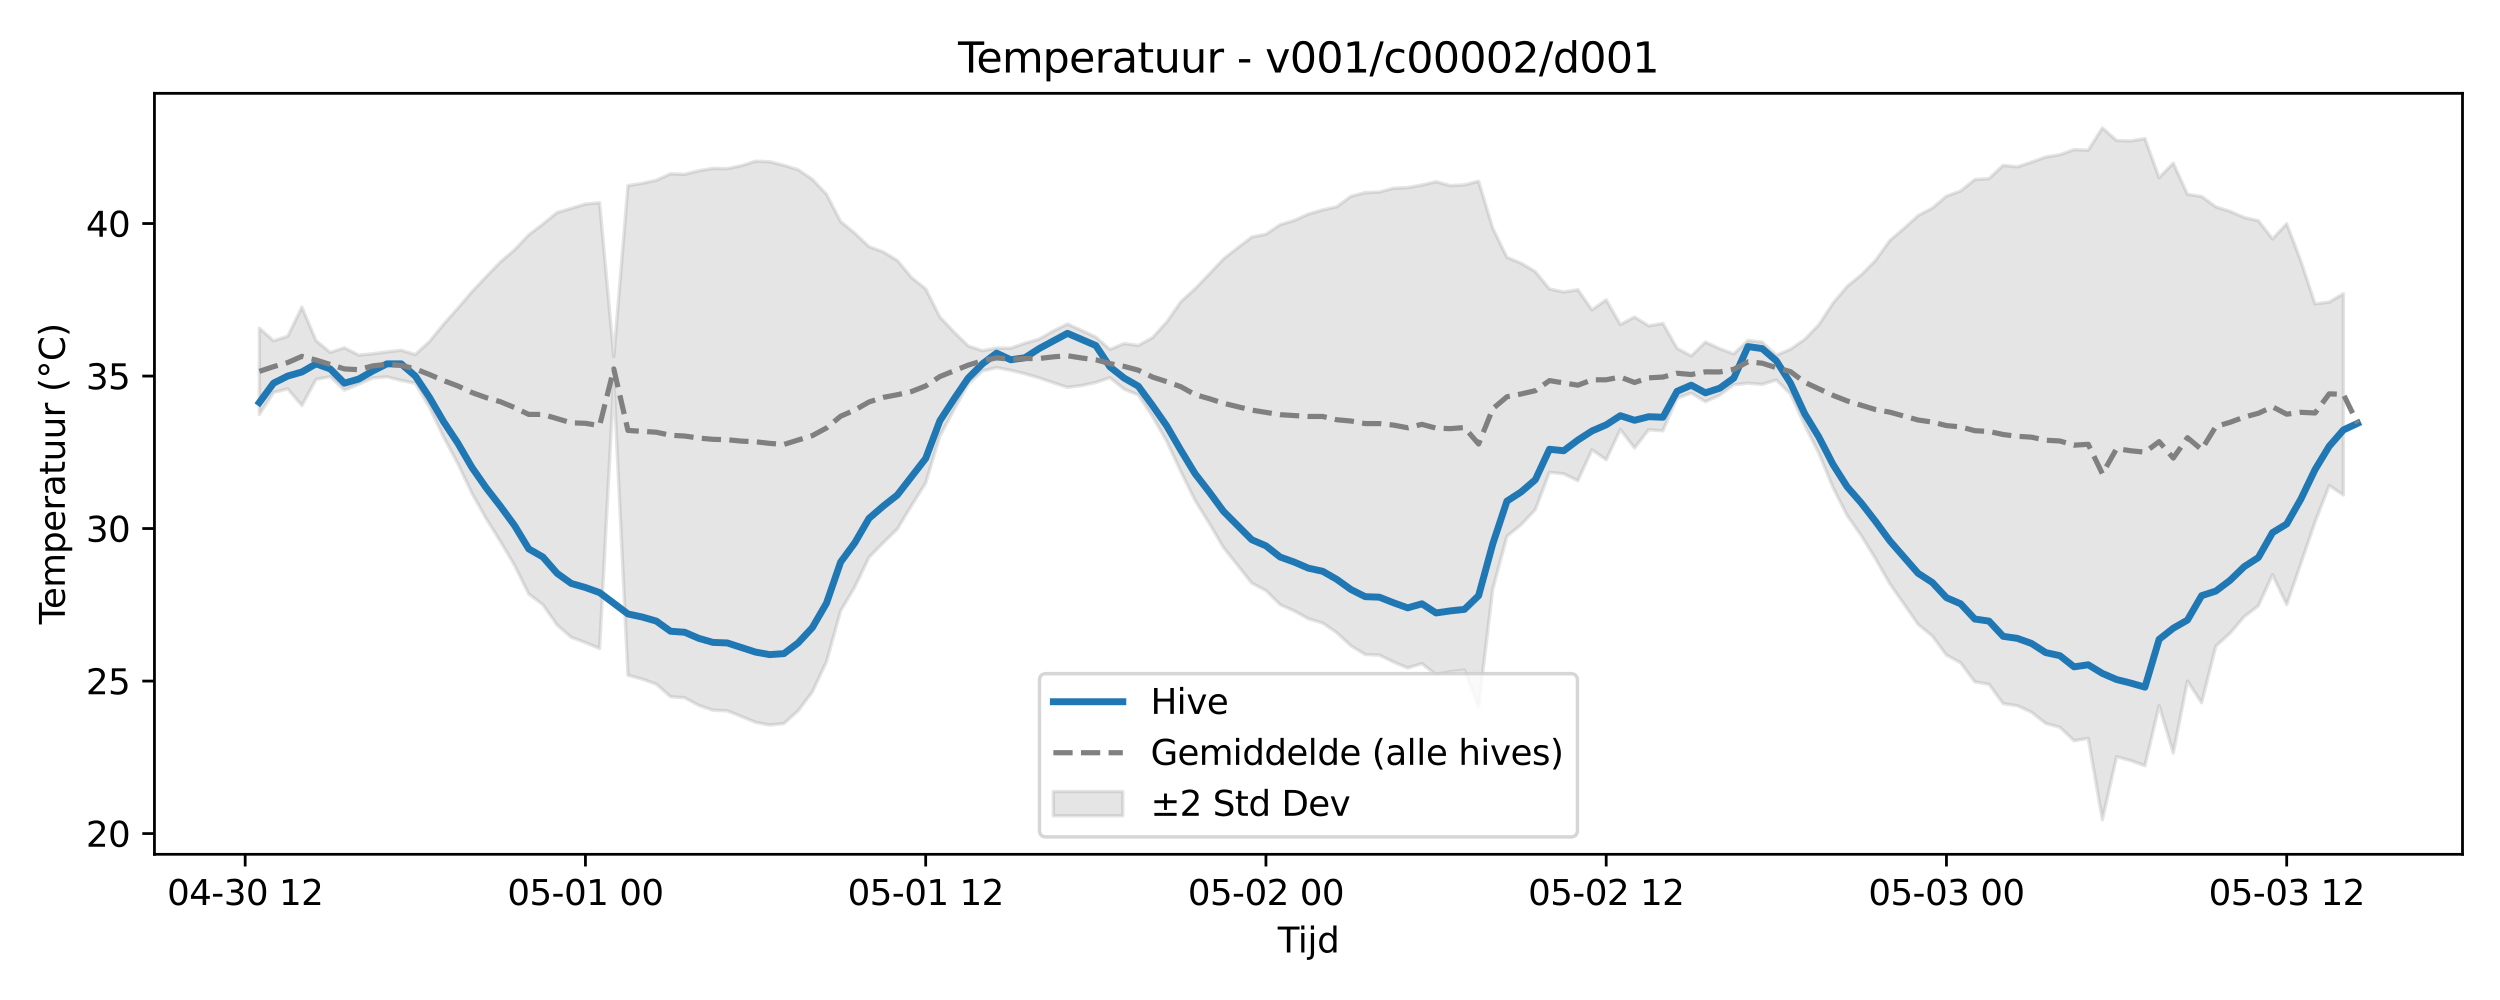 <?xml version="1.0" encoding="utf-8" standalone="no"?>
<!DOCTYPE svg PUBLIC "-//W3C//DTD SVG 1.1//EN"
  "http://www.w3.org/Graphics/SVG/1.1/DTD/svg11.dtd">
<svg xmlns:xlink="http://www.w3.org/1999/xlink" width="720pt" height="288pt" viewBox="0 0 720 288" xmlns="http://www.w3.org/2000/svg" version="1.1">
 <defs>
  <style type="text/css">*{stroke-linejoin: round; stroke-linecap: butt}</style>
 </defs>
 <g id="figure_1">
  <g id="patch_1">
   <path d="M 0 288 
L 720 288 
L 720 0 
L 0 0 
z
" style="fill: #ffffff"/>
  </g>
  <g id="axes_1">
   <g id="patch_2">
    <path d="M 44.48 246.04 
L 709.2 246.04 
L 709.2 26.88 
L 44.48 26.88 
z
" style="fill: #ffffff"/>
   </g>
   <g id="FillBetweenPolyCollection_1">
    <defs>
     <path id="mf412472e62" d="M 74.695 -193.48 
L 74.695 -168.627 
L 78.778 -174.963 
L 82.861 -176.013 
L 86.944 -171.201 
L 91.027 -178.727 
L 95.11 -179.5 
L 99.193 -175.644 
L 103.276 -177.323 
L 107.359 -179.146 
L 111.442 -179.472 
L 115.525 -178.431 
L 119.608 -177.608 
L 123.691 -170.641 
L 127.774 -162.12 
L 131.857 -154.465 
L 135.94 -145.873 
L 140.023 -138.635 
L 144.106 -132.067 
L 148.189 -125.191 
L 152.272 -116.94 
L 156.355 -113.832 
L 160.439 -108.01 
L 164.522 -104.464 
L 168.605 -102.941 
L 172.688 -101.233 
L 176.771 -178.187 
L 180.854 -93.526 
L 184.937 -92.428 
L 189.02 -90.966 
L 193.103 -87.348 
L 197.186 -87.047 
L 201.269 -84.851 
L 205.352 -83.44 
L 209.435 -83.295 
L 213.518 -81.651 
L 217.601 -79.976 
L 221.684 -79.186 
L 225.767 -79.626 
L 229.85 -83.286 
L 233.933 -88.691 
L 238.016 -97.378 
L 242.099 -112.074 
L 246.183 -118.937 
L 250.266 -127.503 
L 254.349 -131.648 
L 258.432 -135.651 
L 262.515 -142.388 
L 266.598 -148.9 
L 270.681 -162.402 
L 274.764 -170.026 
L 278.847 -177.325 
L 282.93 -181.183 
L 287.013 -182.121 
L 291.096 -181.341 
L 295.179 -180.358 
L 299.262 -179.166 
L 303.345 -177.771 
L 307.428 -176.445 
L 311.511 -176.947 
L 315.594 -177.845 
L 319.677 -179.218 
L 323.76 -175.899 
L 327.843 -174.252 
L 331.926 -168.061 
L 336.01 -160.925 
L 340.093 -152.147 
L 344.176 -143.871 
L 348.259 -137.292 
L 352.342 -130.336 
L 356.425 -125.228 
L 360.508 -120.054 
L 364.591 -117.932 
L 368.674 -113.866 
L 372.757 -112.04 
L 376.84 -109.783 
L 380.923 -108.578 
L 385.006 -105.766 
L 389.089 -102.008 
L 393.172 -99.504 
L 397.255 -99.326 
L 401.338 -97.343 
L 405.421 -95.638 
L 409.504 -96.879 
L 413.587 -93.718 
L 417.67 -94.543 
L 421.754 -94.994 
L 425.837 -84.459 
L 429.92 -118.319 
L 434.003 -133.569 
L 438.086 -136.882 
L 442.169 -141.234 
L 446.252 -151.989 
L 450.335 -151.541 
L 454.418 -149.576 
L 458.501 -158.448 
L 462.584 -155.596 
L 466.667 -164.293 
L 470.75 -158.981 
L 474.833 -164.23 
L 478.916 -163.94 
L 482.999 -173.342 
L 487.082 -174.795 
L 491.165 -172.319 
L 495.248 -174.159 
L 499.331 -177.196 
L 503.414 -177.643 
L 507.497 -177.294 
L 511.581 -178.557 
L 515.664 -174.517 
L 519.747 -165.56 
L 523.83 -157.463 
L 527.913 -147.577 
L 531.996 -139.526 
L 536.079 -133.686 
L 540.162 -127.057 
L 544.245 -119.91 
L 548.328 -114.054 
L 552.411 -108.173 
L 556.494 -104.856 
L 560.577 -99.343 
L 564.66 -97.12 
L 568.743 -91.63 
L 572.826 -90.92 
L 576.909 -85.354 
L 580.992 -84.749 
L 585.075 -82.877 
L 589.158 -79.658 
L 593.241 -78.554 
L 597.325 -74.664 
L 601.408 -75.343 
L 605.491 -51.922 
L 609.574 -70.068 
L 613.657 -68.939 
L 617.74 -67.471 
L 621.823 -84.785 
L 625.906 -71.139 
L 629.989 -91.858 
L 634.072 -85.626 
L 638.155 -101.914 
L 642.238 -105.608 
L 646.321 -110.393 
L 650.404 -113.521 
L 654.487 -122.477 
L 658.57 -113.88 
L 662.653 -125.724 
L 666.736 -137.652 
L 670.819 -148.158 
L 674.902 -145.441 
L 674.902 -203.416 
L 674.902 -203.416 
L 670.819 -200.992 
L 666.736 -200.469 
L 662.653 -212.787 
L 658.57 -223.557 
L 654.487 -219.206 
L 650.404 -224.429 
L 646.321 -225.36 
L 642.238 -227.144 
L 638.155 -228.423 
L 634.072 -231.412 
L 629.989 -232.037 
L 625.906 -241.018 
L 621.823 -236.841 
L 617.74 -248.078 
L 613.657 -247.415 
L 609.574 -247.531 
L 605.491 -251.158 
L 601.408 -244.745 
L 597.325 -244.911 
L 593.241 -243.437 
L 589.158 -242.772 
L 585.075 -241.31 
L 580.992 -239.951 
L 576.909 -240.37 
L 572.826 -236.561 
L 568.743 -236.291 
L 564.66 -232.997 
L 560.577 -231.506 
L 556.494 -228.043 
L 552.411 -225.897 
L 548.328 -222.211 
L 544.245 -218.698 
L 540.162 -213.016 
L 536.079 -208.875 
L 531.996 -205.524 
L 527.913 -200.694 
L 523.83 -194.469 
L 519.747 -190.251 
L 515.664 -187.419 
L 511.581 -185.673 
L 507.497 -189.498 
L 503.414 -189.955 
L 499.331 -186.082 
L 495.248 -187.582 
L 491.165 -189.495 
L 487.082 -185.482 
L 482.999 -187.667 
L 478.916 -194.873 
L 474.833 -194.143 
L 470.75 -196.709 
L 466.667 -194.52 
L 462.584 -201.655 
L 458.501 -198.755 
L 454.418 -204.551 
L 450.335 -203.905 
L 446.252 -204.774 
L 442.169 -209.746 
L 438.086 -212.195 
L 434.003 -213.897 
L 429.92 -222.266 
L 425.837 -235.8 
L 421.754 -234.756 
L 417.67 -234.549 
L 413.587 -235.667 
L 409.504 -234.702 
L 405.421 -233.967 
L 401.338 -233.799 
L 397.255 -232.695 
L 393.172 -232.516 
L 389.089 -231.476 
L 385.006 -228.45 
L 380.923 -227.542 
L 376.84 -226.336 
L 372.757 -224.519 
L 368.674 -223.278 
L 364.591 -220.53 
L 360.508 -219.726 
L 356.425 -216.602 
L 352.342 -213.397 
L 348.259 -209.077 
L 344.176 -204.84 
L 340.093 -201.102 
L 336.01 -195.253 
L 331.926 -190.752 
L 327.843 -188.513 
L 323.76 -189.063 
L 319.677 -187.354 
L 315.594 -190.923 
L 311.511 -192.846 
L 307.428 -194.666 
L 303.345 -192.681 
L 299.262 -190.334 
L 295.179 -189.143 
L 291.096 -187.72 
L 287.013 -187.746 
L 282.93 -187 
L 278.847 -188.369 
L 274.764 -192.374 
L 270.681 -196.704 
L 266.598 -204.789 
L 262.515 -208.079 
L 258.432 -212.986 
L 254.349 -215.452 
L 250.266 -216.962 
L 246.183 -220.842 
L 242.099 -224.192 
L 238.016 -232.08 
L 233.933 -236.375 
L 229.85 -239.144 
L 225.767 -240.388 
L 221.684 -241.415 
L 217.601 -241.576 
L 213.518 -240.267 
L 209.435 -239.428 
L 205.352 -239.503 
L 201.269 -238.824 
L 197.186 -237.799 
L 193.103 -237.938 
L 189.02 -236.076 
L 184.937 -235.199 
L 180.854 -234.541 
L 176.771 -185.311 
L 172.688 -229.615 
L 168.605 -229.226 
L 164.522 -227.995 
L 160.439 -226.792 
L 156.355 -223.459 
L 152.272 -220.35 
L 148.189 -216.053 
L 144.106 -212.544 
L 140.023 -208.319 
L 135.94 -204.009 
L 131.857 -199.223 
L 127.774 -194.643 
L 123.691 -189.636 
L 119.608 -185.89 
L 115.525 -187.117 
L 111.442 -186.661 
L 107.359 -186.109 
L 103.276 -185.735 
L 99.193 -187.854 
L 95.11 -186.487 
L 91.027 -189.895 
L 86.944 -199.544 
L 82.861 -191.145 
L 78.778 -189.852 
L 74.695 -193.48 
z
" style="stroke: #808080; stroke-opacity: 0.2"/>
    </defs>
    <g clip-path="url(#p6a71f26788)">
     <use xlink:href="#mf412472e62" x="0" y="288" style="fill: #808080; fill-opacity: 0.2; stroke: #808080; stroke-opacity: 0.2"/>
    </g>
   </g>
   <g id="matplotlib.axis_1">
    <g id="xtick_1">
     <g id="line2d_1">
      <defs>
       <path id="mb53f137cd4" d="M 0 0 
L 0 3.5 
" style="stroke: #000000; stroke-width: 0.8"/>
      </defs>
      <g>
       <use xlink:href="#mb53f137cd4" x="70.611" y="246.04" style="stroke: #000000; stroke-width: 0.8"/>
      </g>
     </g>
     <g id="text_1">
      <!-- 04-30 12 -->
      <g transform="translate(48.131 260.638) scale(0.1 -0.1)">
       <defs>
        <path id="DejaVuSans-30" d="M 2034 4250 
Q 1547 4250 1301 3770 
Q 1056 3291 1056 2328 
Q 1056 1369 1301 889 
Q 1547 409 2034 409 
Q 2525 409 2770 889 
Q 3016 1369 3016 2328 
Q 3016 3291 2770 3770 
Q 2525 4250 2034 4250 
z
M 2034 4750 
Q 2819 4750 3233 4129 
Q 3647 3509 3647 2328 
Q 3647 1150 3233 529 
Q 2819 -91 2034 -91 
Q 1250 -91 836 529 
Q 422 1150 422 2328 
Q 422 3509 836 4129 
Q 1250 4750 2034 4750 
z
" transform="scale(0.016)"/>
        <path id="DejaVuSans-34" d="M 2419 4116 
L 825 1625 
L 2419 1625 
L 2419 4116 
z
M 2253 4666 
L 3047 4666 
L 3047 1625 
L 3713 1625 
L 3713 1100 
L 3047 1100 
L 3047 0 
L 2419 0 
L 2419 1100 
L 313 1100 
L 313 1709 
L 2253 4666 
z
" transform="scale(0.016)"/>
        <path id="DejaVuSans-2d" d="M 313 2009 
L 1997 2009 
L 1997 1497 
L 313 1497 
L 313 2009 
z
" transform="scale(0.016)"/>
        <path id="DejaVuSans-33" d="M 2597 2516 
Q 3050 2419 3304 2112 
Q 3559 1806 3559 1356 
Q 3559 666 3084 287 
Q 2609 -91 1734 -91 
Q 1441 -91 1130 -33 
Q 819 25 488 141 
L 488 750 
Q 750 597 1062 519 
Q 1375 441 1716 441 
Q 2309 441 2620 675 
Q 2931 909 2931 1356 
Q 2931 1769 2642 2001 
Q 2353 2234 1838 2234 
L 1294 2234 
L 1294 2753 
L 1863 2753 
Q 2328 2753 2575 2939 
Q 2822 3125 2822 3475 
Q 2822 3834 2567 4026 
Q 2313 4219 1838 4219 
Q 1578 4219 1281 4162 
Q 984 4106 628 3988 
L 628 4550 
Q 988 4650 1302 4700 
Q 1616 4750 1894 4750 
Q 2613 4750 3031 4423 
Q 3450 4097 3450 3541 
Q 3450 3153 3228 2886 
Q 3006 2619 2597 2516 
z
" transform="scale(0.016)"/>
        <path id="DejaVuSans-20" transform="scale(0.016)"/>
        <path id="DejaVuSans-31" d="M 794 531 
L 1825 531 
L 1825 4091 
L 703 3866 
L 703 4441 
L 1819 4666 
L 2450 4666 
L 2450 531 
L 3481 531 
L 3481 0 
L 794 0 
L 794 531 
z
" transform="scale(0.016)"/>
        <path id="DejaVuSans-32" d="M 1228 531 
L 3431 531 
L 3431 0 
L 469 0 
L 469 531 
Q 828 903 1448 1529 
Q 2069 2156 2228 2338 
Q 2531 2678 2651 2914 
Q 2772 3150 2772 3378 
Q 2772 3750 2511 3984 
Q 2250 4219 1831 4219 
Q 1534 4219 1204 4116 
Q 875 4013 500 3803 
L 500 4441 
Q 881 4594 1212 4672 
Q 1544 4750 1819 4750 
Q 2544 4750 2975 4387 
Q 3406 4025 3406 3419 
Q 3406 3131 3298 2873 
Q 3191 2616 2906 2266 
Q 2828 2175 2409 1742 
Q 1991 1309 1228 531 
z
" transform="scale(0.016)"/>
       </defs>
       <use xlink:href="#DejaVuSans-30"/>
       <use xlink:href="#DejaVuSans-34" transform="translate(63.623 0)"/>
       <use xlink:href="#DejaVuSans-2d" transform="translate(127.246 0)"/>
       <use xlink:href="#DejaVuSans-33" transform="translate(163.33 0)"/>
       <use xlink:href="#DejaVuSans-30" transform="translate(226.953 0)"/>
       <use xlink:href="#DejaVuSans-20" transform="translate(290.576 0)"/>
       <use xlink:href="#DejaVuSans-31" transform="translate(322.363 0)"/>
       <use xlink:href="#DejaVuSans-32" transform="translate(385.986 0)"/>
      </g>
     </g>
    </g>
    <g id="xtick_2">
     <g id="line2d_2">
      <g>
       <use xlink:href="#mb53f137cd4" x="168.605" y="246.04" style="stroke: #000000; stroke-width: 0.8"/>
      </g>
     </g>
     <g id="text_2">
      <!-- 05-01 00 -->
      <g transform="translate(146.124 260.638) scale(0.1 -0.1)">
       <defs>
        <path id="DejaVuSans-35" d="M 691 4666 
L 3169 4666 
L 3169 4134 
L 1269 4134 
L 1269 2991 
Q 1406 3038 1543 3061 
Q 1681 3084 1819 3084 
Q 2600 3084 3056 2656 
Q 3513 2228 3513 1497 
Q 3513 744 3044 326 
Q 2575 -91 1722 -91 
Q 1428 -91 1123 -41 
Q 819 9 494 109 
L 494 744 
Q 775 591 1075 516 
Q 1375 441 1709 441 
Q 2250 441 2565 725 
Q 2881 1009 2881 1497 
Q 2881 1984 2565 2268 
Q 2250 2553 1709 2553 
Q 1456 2553 1204 2497 
Q 953 2441 691 2322 
L 691 4666 
z
" transform="scale(0.016)"/>
       </defs>
       <use xlink:href="#DejaVuSans-30"/>
       <use xlink:href="#DejaVuSans-35" transform="translate(63.623 0)"/>
       <use xlink:href="#DejaVuSans-2d" transform="translate(127.246 0)"/>
       <use xlink:href="#DejaVuSans-30" transform="translate(163.33 0)"/>
       <use xlink:href="#DejaVuSans-31" transform="translate(226.953 0)"/>
       <use xlink:href="#DejaVuSans-20" transform="translate(290.576 0)"/>
       <use xlink:href="#DejaVuSans-30" transform="translate(322.363 0)"/>
       <use xlink:href="#DejaVuSans-30" transform="translate(385.986 0)"/>
      </g>
     </g>
    </g>
    <g id="xtick_3">
     <g id="line2d_3">
      <g>
       <use xlink:href="#mb53f137cd4" x="266.598" y="246.04" style="stroke: #000000; stroke-width: 0.8"/>
      </g>
     </g>
     <g id="text_3">
      <!-- 05-01 12 -->
      <g transform="translate(244.117 260.638) scale(0.1 -0.1)">
       <use xlink:href="#DejaVuSans-30"/>
       <use xlink:href="#DejaVuSans-35" transform="translate(63.623 0)"/>
       <use xlink:href="#DejaVuSans-2d" transform="translate(127.246 0)"/>
       <use xlink:href="#DejaVuSans-30" transform="translate(163.33 0)"/>
       <use xlink:href="#DejaVuSans-31" transform="translate(226.953 0)"/>
       <use xlink:href="#DejaVuSans-20" transform="translate(290.576 0)"/>
       <use xlink:href="#DejaVuSans-31" transform="translate(322.363 0)"/>
       <use xlink:href="#DejaVuSans-32" transform="translate(385.986 0)"/>
      </g>
     </g>
    </g>
    <g id="xtick_4">
     <g id="line2d_4">
      <g>
       <use xlink:href="#mb53f137cd4" x="364.591" y="246.04" style="stroke: #000000; stroke-width: 0.8"/>
      </g>
     </g>
     <g id="text_4">
      <!-- 05-02 00 -->
      <g transform="translate(342.11 260.638) scale(0.1 -0.1)">
       <use xlink:href="#DejaVuSans-30"/>
       <use xlink:href="#DejaVuSans-35" transform="translate(63.623 0)"/>
       <use xlink:href="#DejaVuSans-2d" transform="translate(127.246 0)"/>
       <use xlink:href="#DejaVuSans-30" transform="translate(163.33 0)"/>
       <use xlink:href="#DejaVuSans-32" transform="translate(226.953 0)"/>
       <use xlink:href="#DejaVuSans-20" transform="translate(290.576 0)"/>
       <use xlink:href="#DejaVuSans-30" transform="translate(322.363 0)"/>
       <use xlink:href="#DejaVuSans-30" transform="translate(385.986 0)"/>
      </g>
     </g>
    </g>
    <g id="xtick_5">
     <g id="line2d_5">
      <g>
       <use xlink:href="#mb53f137cd4" x="462.584" y="246.04" style="stroke: #000000; stroke-width: 0.8"/>
      </g>
     </g>
     <g id="text_5">
      <!-- 05-02 12 -->
      <g transform="translate(440.104 260.638) scale(0.1 -0.1)">
       <use xlink:href="#DejaVuSans-30"/>
       <use xlink:href="#DejaVuSans-35" transform="translate(63.623 0)"/>
       <use xlink:href="#DejaVuSans-2d" transform="translate(127.246 0)"/>
       <use xlink:href="#DejaVuSans-30" transform="translate(163.33 0)"/>
       <use xlink:href="#DejaVuSans-32" transform="translate(226.953 0)"/>
       <use xlink:href="#DejaVuSans-20" transform="translate(290.576 0)"/>
       <use xlink:href="#DejaVuSans-31" transform="translate(322.363 0)"/>
       <use xlink:href="#DejaVuSans-32" transform="translate(385.986 0)"/>
      </g>
     </g>
    </g>
    <g id="xtick_6">
     <g id="line2d_6">
      <g>
       <use xlink:href="#mb53f137cd4" x="560.577" y="246.04" style="stroke: #000000; stroke-width: 0.8"/>
      </g>
     </g>
     <g id="text_6">
      <!-- 05-03 00 -->
      <g transform="translate(538.097 260.638) scale(0.1 -0.1)">
       <use xlink:href="#DejaVuSans-30"/>
       <use xlink:href="#DejaVuSans-35" transform="translate(63.623 0)"/>
       <use xlink:href="#DejaVuSans-2d" transform="translate(127.246 0)"/>
       <use xlink:href="#DejaVuSans-30" transform="translate(163.33 0)"/>
       <use xlink:href="#DejaVuSans-33" transform="translate(226.953 0)"/>
       <use xlink:href="#DejaVuSans-20" transform="translate(290.576 0)"/>
       <use xlink:href="#DejaVuSans-30" transform="translate(322.363 0)"/>
       <use xlink:href="#DejaVuSans-30" transform="translate(385.986 0)"/>
      </g>
     </g>
    </g>
    <g id="xtick_7">
     <g id="line2d_7">
      <g>
       <use xlink:href="#mb53f137cd4" x="658.57" y="246.04" style="stroke: #000000; stroke-width: 0.8"/>
      </g>
     </g>
     <g id="text_7">
      <!-- 05-03 12 -->
      <g transform="translate(636.09 260.638) scale(0.1 -0.1)">
       <use xlink:href="#DejaVuSans-30"/>
       <use xlink:href="#DejaVuSans-35" transform="translate(63.623 0)"/>
       <use xlink:href="#DejaVuSans-2d" transform="translate(127.246 0)"/>
       <use xlink:href="#DejaVuSans-30" transform="translate(163.33 0)"/>
       <use xlink:href="#DejaVuSans-33" transform="translate(226.953 0)"/>
       <use xlink:href="#DejaVuSans-20" transform="translate(290.576 0)"/>
       <use xlink:href="#DejaVuSans-31" transform="translate(322.363 0)"/>
       <use xlink:href="#DejaVuSans-32" transform="translate(385.986 0)"/>
      </g>
     </g>
    </g>
    <g id="text_8">
     <!-- Tijd -->
     <g transform="translate(367.99 274.317) scale(0.1 -0.1)">
      <defs>
       <path id="DejaVuSans-54" d="M -19 4666 
L 3928 4666 
L 3928 4134 
L 2272 4134 
L 2272 0 
L 1638 0 
L 1638 4134 
L -19 4134 
L -19 4666 
z
" transform="scale(0.016)"/>
       <path id="DejaVuSans-69" d="M 603 3500 
L 1178 3500 
L 1178 0 
L 603 0 
L 603 3500 
z
M 603 4863 
L 1178 4863 
L 1178 4134 
L 603 4134 
L 603 4863 
z
" transform="scale(0.016)"/>
       <path id="DejaVuSans-6a" d="M 603 3500 
L 1178 3500 
L 1178 -63 
Q 1178 -731 923 -1031 
Q 669 -1331 103 -1331 
L -116 -1331 
L -116 -844 
L 38 -844 
Q 366 -844 484 -692 
Q 603 -541 603 -63 
L 603 3500 
z
M 603 4863 
L 1178 4863 
L 1178 4134 
L 603 4134 
L 603 4863 
z
" transform="scale(0.016)"/>
       <path id="DejaVuSans-64" d="M 2906 2969 
L 2906 4863 
L 3481 4863 
L 3481 0 
L 2906 0 
L 2906 525 
Q 2725 213 2448 61 
Q 2172 -91 1784 -91 
Q 1150 -91 751 415 
Q 353 922 353 1747 
Q 353 2572 751 3078 
Q 1150 3584 1784 3584 
Q 2172 3584 2448 3432 
Q 2725 3281 2906 2969 
z
M 947 1747 
Q 947 1113 1208 752 
Q 1469 391 1925 391 
Q 2381 391 2643 752 
Q 2906 1113 2906 1747 
Q 2906 2381 2643 2742 
Q 2381 3103 1925 3103 
Q 1469 3103 1208 2742 
Q 947 2381 947 1747 
z
" transform="scale(0.016)"/>
      </defs>
      <use xlink:href="#DejaVuSans-54"/>
      <use xlink:href="#DejaVuSans-69" transform="translate(57.959 0)"/>
      <use xlink:href="#DejaVuSans-6a" transform="translate(85.742 0)"/>
      <use xlink:href="#DejaVuSans-64" transform="translate(113.525 0)"/>
     </g>
    </g>
   </g>
   <g id="matplotlib.axis_2">
    <g id="ytick_1">
     <g id="line2d_8">
      <defs>
       <path id="m662d5e5256" d="M 0 0 
L -3.5 0 
" style="stroke: #000000; stroke-width: 0.8"/>
      </defs>
      <g>
       <use xlink:href="#m662d5e5256" x="44.48" y="240.068" style="stroke: #000000; stroke-width: 0.8"/>
      </g>
     </g>
     <g id="text_9">
      <!-- 20 -->
      <g transform="translate(24.755 243.868) scale(0.1 -0.1)">
       <use xlink:href="#DejaVuSans-32"/>
       <use xlink:href="#DejaVuSans-30" transform="translate(63.623 0)"/>
      </g>
     </g>
    </g>
    <g id="ytick_2">
     <g id="line2d_9">
      <g>
       <use xlink:href="#m662d5e5256" x="44.48" y="196.146" style="stroke: #000000; stroke-width: 0.8"/>
      </g>
     </g>
     <g id="text_10">
      <!-- 25 -->
      <g transform="translate(24.755 199.945) scale(0.1 -0.1)">
       <use xlink:href="#DejaVuSans-32"/>
       <use xlink:href="#DejaVuSans-35" transform="translate(63.623 0)"/>
      </g>
     </g>
    </g>
    <g id="ytick_3">
     <g id="line2d_10">
      <g>
       <use xlink:href="#m662d5e5256" x="44.48" y="152.223" style="stroke: #000000; stroke-width: 0.8"/>
      </g>
     </g>
     <g id="text_11">
      <!-- 30 -->
      <g transform="translate(24.755 156.023) scale(0.1 -0.1)">
       <use xlink:href="#DejaVuSans-33"/>
       <use xlink:href="#DejaVuSans-30" transform="translate(63.623 0)"/>
      </g>
     </g>
    </g>
    <g id="ytick_4">
     <g id="line2d_11">
      <g>
       <use xlink:href="#m662d5e5256" x="44.48" y="108.301" style="stroke: #000000; stroke-width: 0.8"/>
      </g>
     </g>
     <g id="text_12">
      <!-- 35 -->
      <g transform="translate(24.755 112.1) scale(0.1 -0.1)">
       <use xlink:href="#DejaVuSans-33"/>
       <use xlink:href="#DejaVuSans-35" transform="translate(63.623 0)"/>
      </g>
     </g>
    </g>
    <g id="ytick_5">
     <g id="line2d_12">
      <g>
       <use xlink:href="#m662d5e5256" x="44.48" y="64.378" style="stroke: #000000; stroke-width: 0.8"/>
      </g>
     </g>
     <g id="text_13">
      <!-- 40 -->
      <g transform="translate(24.755 68.177) scale(0.1 -0.1)">
       <use xlink:href="#DejaVuSans-34"/>
       <use xlink:href="#DejaVuSans-30" transform="translate(63.623 0)"/>
      </g>
     </g>
    </g>
    <g id="text_14">
     <!-- Temperatuur (°C) -->
     <g transform="translate(18.675 179.816) rotate(-90) scale(0.1 -0.1)">
      <defs>
       <path id="DejaVuSans-65" d="M 3597 1894 
L 3597 1613 
L 953 1613 
Q 991 1019 1311 708 
Q 1631 397 2203 397 
Q 2534 397 2845 478 
Q 3156 559 3463 722 
L 3463 178 
Q 3153 47 2828 -22 
Q 2503 -91 2169 -91 
Q 1331 -91 842 396 
Q 353 884 353 1716 
Q 353 2575 817 3079 
Q 1281 3584 2069 3584 
Q 2775 3584 3186 3129 
Q 3597 2675 3597 1894 
z
M 3022 2063 
Q 3016 2534 2758 2815 
Q 2500 3097 2075 3097 
Q 1594 3097 1305 2825 
Q 1016 2553 972 2059 
L 3022 2063 
z
" transform="scale(0.016)"/>
       <path id="DejaVuSans-6d" d="M 3328 2828 
Q 3544 3216 3844 3400 
Q 4144 3584 4550 3584 
Q 5097 3584 5394 3201 
Q 5691 2819 5691 2113 
L 5691 0 
L 5113 0 
L 5113 2094 
Q 5113 2597 4934 2840 
Q 4756 3084 4391 3084 
Q 3944 3084 3684 2787 
Q 3425 2491 3425 1978 
L 3425 0 
L 2847 0 
L 2847 2094 
Q 2847 2600 2669 2842 
Q 2491 3084 2119 3084 
Q 1678 3084 1418 2786 
Q 1159 2488 1159 1978 
L 1159 0 
L 581 0 
L 581 3500 
L 1159 3500 
L 1159 2956 
Q 1356 3278 1631 3431 
Q 1906 3584 2284 3584 
Q 2666 3584 2933 3390 
Q 3200 3197 3328 2828 
z
" transform="scale(0.016)"/>
       <path id="DejaVuSans-70" d="M 1159 525 
L 1159 -1331 
L 581 -1331 
L 581 3500 
L 1159 3500 
L 1159 2969 
Q 1341 3281 1617 3432 
Q 1894 3584 2278 3584 
Q 2916 3584 3314 3078 
Q 3713 2572 3713 1747 
Q 3713 922 3314 415 
Q 2916 -91 2278 -91 
Q 1894 -91 1617 61 
Q 1341 213 1159 525 
z
M 3116 1747 
Q 3116 2381 2855 2742 
Q 2594 3103 2138 3103 
Q 1681 3103 1420 2742 
Q 1159 2381 1159 1747 
Q 1159 1113 1420 752 
Q 1681 391 2138 391 
Q 2594 391 2855 752 
Q 3116 1113 3116 1747 
z
" transform="scale(0.016)"/>
       <path id="DejaVuSans-72" d="M 2631 2963 
Q 2534 3019 2420 3045 
Q 2306 3072 2169 3072 
Q 1681 3072 1420 2755 
Q 1159 2438 1159 1844 
L 1159 0 
L 581 0 
L 581 3500 
L 1159 3500 
L 1159 2956 
Q 1341 3275 1631 3429 
Q 1922 3584 2338 3584 
Q 2397 3584 2469 3576 
Q 2541 3569 2628 3553 
L 2631 2963 
z
" transform="scale(0.016)"/>
       <path id="DejaVuSans-61" d="M 2194 1759 
Q 1497 1759 1228 1600 
Q 959 1441 959 1056 
Q 959 750 1161 570 
Q 1363 391 1709 391 
Q 2188 391 2477 730 
Q 2766 1069 2766 1631 
L 2766 1759 
L 2194 1759 
z
M 3341 1997 
L 3341 0 
L 2766 0 
L 2766 531 
Q 2569 213 2275 61 
Q 1981 -91 1556 -91 
Q 1019 -91 701 211 
Q 384 513 384 1019 
Q 384 1609 779 1909 
Q 1175 2209 1959 2209 
L 2766 2209 
L 2766 2266 
Q 2766 2663 2505 2880 
Q 2244 3097 1772 3097 
Q 1472 3097 1187 3025 
Q 903 2953 641 2809 
L 641 3341 
Q 956 3463 1253 3523 
Q 1550 3584 1831 3584 
Q 2591 3584 2966 3190 
Q 3341 2797 3341 1997 
z
" transform="scale(0.016)"/>
       <path id="DejaVuSans-74" d="M 1172 4494 
L 1172 3500 
L 2356 3500 
L 2356 3053 
L 1172 3053 
L 1172 1153 
Q 1172 725 1289 603 
Q 1406 481 1766 481 
L 2356 481 
L 2356 0 
L 1766 0 
Q 1100 0 847 248 
Q 594 497 594 1153 
L 594 3053 
L 172 3053 
L 172 3500 
L 594 3500 
L 594 4494 
L 1172 4494 
z
" transform="scale(0.016)"/>
       <path id="DejaVuSans-75" d="M 544 1381 
L 544 3500 
L 1119 3500 
L 1119 1403 
Q 1119 906 1312 657 
Q 1506 409 1894 409 
Q 2359 409 2629 706 
Q 2900 1003 2900 1516 
L 2900 3500 
L 3475 3500 
L 3475 0 
L 2900 0 
L 2900 538 
Q 2691 219 2414 64 
Q 2138 -91 1772 -91 
Q 1169 -91 856 284 
Q 544 659 544 1381 
z
M 1991 3584 
L 1991 3584 
z
" transform="scale(0.016)"/>
       <path id="DejaVuSans-28" d="M 1984 4856 
Q 1566 4138 1362 3434 
Q 1159 2731 1159 2009 
Q 1159 1288 1364 580 
Q 1569 -128 1984 -844 
L 1484 -844 
Q 1016 -109 783 600 
Q 550 1309 550 2009 
Q 550 2706 781 3412 
Q 1013 4119 1484 4856 
L 1984 4856 
z
" transform="scale(0.016)"/>
       <path id="DejaVuSans-b0" d="M 1600 4347 
Q 1350 4347 1178 4173 
Q 1006 4000 1006 3750 
Q 1006 3503 1178 3333 
Q 1350 3163 1600 3163 
Q 1850 3163 2022 3333 
Q 2194 3503 2194 3750 
Q 2194 3997 2020 4172 
Q 1847 4347 1600 4347 
z
M 1600 4750 
Q 1800 4750 1984 4673 
Q 2169 4597 2303 4453 
Q 2447 4313 2519 4134 
Q 2591 3956 2591 3750 
Q 2591 3338 2302 3052 
Q 2013 2766 1594 2766 
Q 1172 2766 890 3047 
Q 609 3328 609 3750 
Q 609 4169 896 4459 
Q 1184 4750 1600 4750 
z
" transform="scale(0.016)"/>
       <path id="DejaVuSans-43" d="M 4122 4306 
L 4122 3641 
Q 3803 3938 3442 4084 
Q 3081 4231 2675 4231 
Q 1875 4231 1450 3742 
Q 1025 3253 1025 2328 
Q 1025 1406 1450 917 
Q 1875 428 2675 428 
Q 3081 428 3442 575 
Q 3803 722 4122 1019 
L 4122 359 
Q 3791 134 3420 21 
Q 3050 -91 2638 -91 
Q 1578 -91 968 557 
Q 359 1206 359 2328 
Q 359 3453 968 4101 
Q 1578 4750 2638 4750 
Q 3056 4750 3426 4639 
Q 3797 4528 4122 4306 
z
" transform="scale(0.016)"/>
       <path id="DejaVuSans-29" d="M 513 4856 
L 1013 4856 
Q 1481 4119 1714 3412 
Q 1947 2706 1947 2009 
Q 1947 1309 1714 600 
Q 1481 -109 1013 -844 
L 513 -844 
Q 928 -128 1133 580 
Q 1338 1288 1338 2009 
Q 1338 2731 1133 3434 
Q 928 4138 513 4856 
z
" transform="scale(0.016)"/>
      </defs>
      <use xlink:href="#DejaVuSans-54"/>
      <use xlink:href="#DejaVuSans-65" transform="translate(44.084 0)"/>
      <use xlink:href="#DejaVuSans-6d" transform="translate(105.607 0)"/>
      <use xlink:href="#DejaVuSans-70" transform="translate(203.02 0)"/>
      <use xlink:href="#DejaVuSans-65" transform="translate(266.496 0)"/>
      <use xlink:href="#DejaVuSans-72" transform="translate(328.02 0)"/>
      <use xlink:href="#DejaVuSans-61" transform="translate(369.133 0)"/>
      <use xlink:href="#DejaVuSans-74" transform="translate(430.412 0)"/>
      <use xlink:href="#DejaVuSans-75" transform="translate(469.621 0)"/>
      <use xlink:href="#DejaVuSans-75" transform="translate(533 0)"/>
      <use xlink:href="#DejaVuSans-72" transform="translate(596.379 0)"/>
      <use xlink:href="#DejaVuSans-20" transform="translate(637.492 0)"/>
      <use xlink:href="#DejaVuSans-28" transform="translate(669.279 0)"/>
      <use xlink:href="#DejaVuSans-b0" transform="translate(708.293 0)"/>
      <use xlink:href="#DejaVuSans-43" transform="translate(758.293 0)"/>
      <use xlink:href="#DejaVuSans-29" transform="translate(828.117 0)"/>
     </g>
    </g>
   </g>
   <g id="line2d_13">
    <path d="M 74.695 115.914 
L 78.778 110.35 
L 82.861 108.301 
L 86.944 107.129 
L 91.027 104.787 
L 95.11 106.251 
L 99.193 110.35 
L 103.276 109.179 
L 107.359 106.837 
L 111.442 104.787 
L 115.525 104.787 
L 119.608 108.301 
L 123.691 114.45 
L 127.774 121.478 
L 131.857 127.627 
L 135.94 134.654 
L 140.023 140.511 
L 144.106 145.781 
L 148.189 151.345 
L 152.272 158.08 
L 156.355 160.422 
L 160.439 165.107 
L 164.522 168.035 
L 168.605 169.207 
L 172.688 170.671 
L 180.854 176.82 
L 184.937 177.698 
L 189.02 178.87 
L 193.103 181.798 
L 197.186 182.091 
L 201.269 183.848 
L 205.352 185.019 
L 209.435 185.165 
L 217.601 187.801 
L 221.684 188.533 
L 225.767 188.24 
L 229.85 185.165 
L 233.933 180.773 
L 238.016 173.745 
L 242.099 161.886 
L 246.183 156.323 
L 250.266 149.295 
L 254.349 145.781 
L 258.432 142.56 
L 266.598 132.019 
L 270.681 121.185 
L 274.764 114.889 
L 278.847 108.886 
L 282.93 104.787 
L 287.013 101.712 
L 291.096 103.616 
L 295.179 103.03 
L 299.262 100.395 
L 307.428 96.002 
L 315.594 99.516 
L 319.677 105.665 
L 323.76 108.886 
L 327.843 111.229 
L 331.926 116.792 
L 336.01 122.649 
L 340.093 129.676 
L 344.176 136.411 
L 348.259 141.682 
L 352.342 147.245 
L 360.508 155.444 
L 364.591 157.201 
L 368.674 160.422 
L 372.757 161.886 
L 376.84 163.643 
L 380.923 164.522 
L 385.006 166.864 
L 389.089 169.792 
L 393.172 171.842 
L 397.255 171.988 
L 401.338 173.599 
L 405.421 175.063 
L 409.504 173.892 
L 413.587 176.527 
L 417.67 175.941 
L 421.754 175.502 
L 425.837 171.549 
L 429.92 156.616 
L 434.003 144.317 
L 438.086 141.682 
L 442.169 138.168 
L 446.252 129.384 
L 450.335 129.823 
L 454.418 126.748 
L 458.501 124.113 
L 462.584 122.356 
L 466.667 119.721 
L 470.75 121.038 
L 474.833 120.013 
L 478.916 120.16 
L 482.999 112.693 
L 487.082 110.936 
L 491.165 113.132 
L 495.248 111.815 
L 499.331 108.886 
L 503.414 99.809 
L 507.497 100.395 
L 511.581 103.909 
L 515.664 110.35 
L 519.747 119.135 
L 523.83 125.87 
L 527.913 133.776 
L 531.996 140.218 
L 536.079 144.903 
L 540.162 150.174 
L 544.245 155.737 
L 552.411 165.107 
L 556.494 167.743 
L 560.577 172.135 
L 564.66 173.892 
L 568.743 178.284 
L 572.826 178.87 
L 576.909 183.262 
L 580.992 183.848 
L 585.075 185.312 
L 589.158 187.947 
L 593.241 188.825 
L 597.325 192.046 
L 601.408 191.461 
L 605.491 193.95 
L 609.574 195.707 
L 613.657 196.731 
L 617.74 197.903 
L 621.823 184.14 
L 625.906 180.919 
L 629.989 178.577 
L 634.072 171.549 
L 638.155 170.232 
L 642.238 167.157 
L 646.321 163.204 
L 650.404 160.569 
L 654.487 153.395 
L 658.57 150.906 
L 662.653 143.732 
L 666.736 135.24 
L 670.819 128.505 
L 674.902 123.82 
L 678.985 121.917 
L 678.985 121.917 
" clip-path="url(#p6a71f26788)" style="fill: none; stroke: #1f77b4; stroke-width: 2; stroke-linecap: square"/>
   </g>
   <g id="line2d_14">
    <path d="M 74.695 106.946 
L 78.778 105.592 
L 82.861 104.421 
L 86.944 102.627 
L 91.027 103.689 
L 99.193 106.251 
L 103.276 106.471 
L 107.359 105.373 
L 111.442 104.933 
L 115.525 105.226 
L 119.608 106.251 
L 123.691 107.862 
L 127.774 109.618 
L 131.857 111.156 
L 135.94 113.059 
L 140.023 114.523 
L 144.106 115.694 
L 148.189 117.378 
L 152.272 119.355 
L 156.355 119.355 
L 164.522 121.77 
L 168.605 121.917 
L 172.688 122.576 
L 176.771 106.251 
L 180.854 123.966 
L 189.02 124.479 
L 193.103 125.357 
L 197.186 125.577 
L 201.269 126.163 
L 205.352 126.529 
L 209.435 126.638 
L 213.518 127.041 
L 217.601 127.224 
L 221.684 127.7 
L 225.767 127.993 
L 233.933 125.467 
L 238.016 123.271 
L 242.099 119.867 
L 246.183 118.11 
L 250.266 115.768 
L 254.349 114.45 
L 258.432 113.681 
L 262.515 112.766 
L 266.598 111.156 
L 270.681 108.447 
L 278.847 105.153 
L 282.93 103.909 
L 287.013 103.067 
L 291.096 103.469 
L 295.179 103.25 
L 299.262 103.25 
L 303.345 102.774 
L 307.428 102.444 
L 311.511 103.103 
L 315.594 103.616 
L 319.677 104.714 
L 323.76 105.519 
L 327.843 106.617 
L 331.926 108.594 
L 336.01 109.911 
L 340.093 111.375 
L 344.176 113.645 
L 348.259 114.816 
L 352.342 116.134 
L 360.508 118.11 
L 368.674 119.428 
L 376.84 119.94 
L 380.923 119.94 
L 385.006 120.892 
L 389.089 121.258 
L 393.172 121.99 
L 397.255 121.99 
L 401.338 122.429 
L 405.421 123.198 
L 409.504 122.21 
L 413.587 123.308 
L 417.67 123.454 
L 421.754 123.125 
L 425.837 127.871 
L 429.92 117.708 
L 434.003 114.267 
L 438.086 113.462 
L 442.169 112.51 
L 446.252 109.618 
L 454.418 110.936 
L 458.501 109.399 
L 462.584 109.374 
L 466.667 108.594 
L 470.75 110.155 
L 474.833 108.813 
L 478.916 108.594 
L 482.999 107.496 
L 487.082 107.862 
L 491.165 107.093 
L 495.248 107.129 
L 499.331 106.361 
L 503.414 104.201 
L 507.497 104.604 
L 511.581 105.885 
L 515.664 107.032 
L 519.747 110.094 
L 527.913 113.864 
L 531.996 115.475 
L 540.162 117.964 
L 544.245 118.696 
L 552.411 120.965 
L 556.494 121.551 
L 560.577 122.576 
L 564.66 122.942 
L 568.743 124.04 
L 572.826 124.259 
L 576.909 125.138 
L 580.992 125.65 
L 585.075 125.906 
L 589.158 126.785 
L 593.241 127.004 
L 597.325 128.212 
L 601.408 127.956 
L 605.491 136.46 
L 609.574 129.201 
L 613.657 129.823 
L 617.74 130.225 
L 621.823 127.187 
L 625.906 131.921 
L 629.989 126.053 
L 634.072 129.481 
L 638.155 122.832 
L 642.238 121.624 
L 646.321 120.123 
L 650.404 119.025 
L 654.487 117.158 
L 658.57 119.281 
L 662.653 118.745 
L 666.736 118.94 
L 670.819 113.425 
L 674.902 113.571 
L 678.985 121.917 
L 678.985 121.917 
" clip-path="url(#p6a71f26788)" style="fill: none; stroke-dasharray: 5.55,2.4; stroke-dashoffset: 0; stroke: #808080; stroke-width: 1.5"/>
   </g>
   <g id="patch_3">
    <path d="M 44.48 246.04 
L 44.48 26.88 
" style="fill: none; stroke: #000000; stroke-width: 0.8; stroke-linejoin: miter; stroke-linecap: square"/>
   </g>
   <g id="patch_4">
    <path d="M 709.2 246.04 
L 709.2 26.88 
" style="fill: none; stroke: #000000; stroke-width: 0.8; stroke-linejoin: miter; stroke-linecap: square"/>
   </g>
   <g id="patch_5">
    <path d="M 44.48 246.04 
L 709.2 246.04 
" style="fill: none; stroke: #000000; stroke-width: 0.8; stroke-linejoin: miter; stroke-linecap: square"/>
   </g>
   <g id="patch_6">
    <path d="M 44.48 26.88 
L 709.2 26.88 
" style="fill: none; stroke: #000000; stroke-width: 0.8; stroke-linejoin: miter; stroke-linecap: square"/>
   </g>
   <g id="text_15">
    <!-- Temperatuur - v001/c00002/d001 -->
    <g transform="translate(275.918 20.88) scale(0.12 -0.12)">
     <defs>
      <path id="DejaVuSans-76" d="M 191 3500 
L 800 3500 
L 1894 563 
L 2988 3500 
L 3597 3500 
L 2284 0 
L 1503 0 
L 191 3500 
z
" transform="scale(0.016)"/>
      <path id="DejaVuSans-2f" d="M 1625 4666 
L 2156 4666 
L 531 -594 
L 0 -594 
L 1625 4666 
z
" transform="scale(0.016)"/>
      <path id="DejaVuSans-63" d="M 3122 3366 
L 3122 2828 
Q 2878 2963 2633 3030 
Q 2388 3097 2138 3097 
Q 1578 3097 1268 2742 
Q 959 2388 959 1747 
Q 959 1106 1268 751 
Q 1578 397 2138 397 
Q 2388 397 2633 464 
Q 2878 531 3122 666 
L 3122 134 
Q 2881 22 2623 -34 
Q 2366 -91 2075 -91 
Q 1284 -91 818 406 
Q 353 903 353 1747 
Q 353 2603 823 3093 
Q 1294 3584 2113 3584 
Q 2378 3584 2631 3529 
Q 2884 3475 3122 3366 
z
" transform="scale(0.016)"/>
     </defs>
     <use xlink:href="#DejaVuSans-54"/>
     <use xlink:href="#DejaVuSans-65" transform="translate(44.084 0)"/>
     <use xlink:href="#DejaVuSans-6d" transform="translate(105.607 0)"/>
     <use xlink:href="#DejaVuSans-70" transform="translate(203.02 0)"/>
     <use xlink:href="#DejaVuSans-65" transform="translate(266.496 0)"/>
     <use xlink:href="#DejaVuSans-72" transform="translate(328.02 0)"/>
     <use xlink:href="#DejaVuSans-61" transform="translate(369.133 0)"/>
     <use xlink:href="#DejaVuSans-74" transform="translate(430.412 0)"/>
     <use xlink:href="#DejaVuSans-75" transform="translate(469.621 0)"/>
     <use xlink:href="#DejaVuSans-75" transform="translate(533 0)"/>
     <use xlink:href="#DejaVuSans-72" transform="translate(596.379 0)"/>
     <use xlink:href="#DejaVuSans-20" transform="translate(637.492 0)"/>
     <use xlink:href="#DejaVuSans-2d" transform="translate(669.279 0)"/>
     <use xlink:href="#DejaVuSans-20" transform="translate(705.363 0)"/>
     <use xlink:href="#DejaVuSans-76" transform="translate(737.15 0)"/>
     <use xlink:href="#DejaVuSans-30" transform="translate(796.33 0)"/>
     <use xlink:href="#DejaVuSans-30" transform="translate(859.953 0)"/>
     <use xlink:href="#DejaVuSans-31" transform="translate(923.576 0)"/>
     <use xlink:href="#DejaVuSans-2f" transform="translate(987.199 0)"/>
     <use xlink:href="#DejaVuSans-63" transform="translate(1020.891 0)"/>
     <use xlink:href="#DejaVuSans-30" transform="translate(1075.871 0)"/>
     <use xlink:href="#DejaVuSans-30" transform="translate(1139.494 0)"/>
     <use xlink:href="#DejaVuSans-30" transform="translate(1203.117 0)"/>
     <use xlink:href="#DejaVuSans-30" transform="translate(1266.74 0)"/>
     <use xlink:href="#DejaVuSans-32" transform="translate(1330.363 0)"/>
     <use xlink:href="#DejaVuSans-2f" transform="translate(1393.986 0)"/>
     <use xlink:href="#DejaVuSans-64" transform="translate(1427.678 0)"/>
     <use xlink:href="#DejaVuSans-30" transform="translate(1491.154 0)"/>
     <use xlink:href="#DejaVuSans-30" transform="translate(1554.777 0)"/>
     <use xlink:href="#DejaVuSans-31" transform="translate(1618.4 0)"/>
    </g>
   </g>
   <g id="legend_1">
    <g id="patch_7">
     <path d="M 301.368 241.04 
L 452.312 241.04 
Q 454.312 241.04 454.312 239.04 
L 454.312 196.006 
Q 454.312 194.006 452.312 194.006 
L 301.368 194.006 
Q 299.368 194.006 299.368 196.006 
L 299.368 239.04 
Q 299.368 241.04 301.368 241.04 
z
" style="fill: #ffffff; opacity: 0.8; stroke: #cccccc; stroke-linejoin: miter"/>
    </g>
    <g id="line2d_15">
     <path d="M 303.368 202.104 
L 313.368 202.104 
L 323.368 202.104 
" style="fill: none; stroke: #1f77b4; stroke-width: 2; stroke-linecap: square"/>
    </g>
    <g id="text_16">
     <!-- Hive -->
     <g transform="translate(331.368 205.604) scale(0.1 -0.1)">
      <defs>
       <path id="DejaVuSans-48" d="M 628 4666 
L 1259 4666 
L 1259 2753 
L 3553 2753 
L 3553 4666 
L 4184 4666 
L 4184 0 
L 3553 0 
L 3553 2222 
L 1259 2222 
L 1259 0 
L 628 0 
L 628 4666 
z
" transform="scale(0.016)"/>
      </defs>
      <use xlink:href="#DejaVuSans-48"/>
      <use xlink:href="#DejaVuSans-69" transform="translate(75.195 0)"/>
      <use xlink:href="#DejaVuSans-76" transform="translate(102.979 0)"/>
      <use xlink:href="#DejaVuSans-65" transform="translate(162.158 0)"/>
     </g>
    </g>
    <g id="line2d_16">
     <path d="M 303.368 216.782 
L 313.368 216.782 
L 323.368 216.782 
" style="fill: none; stroke-dasharray: 5.55,2.4; stroke-dashoffset: 0; stroke: #808080; stroke-width: 1.5"/>
    </g>
    <g id="text_17">
     <!-- Gemiddelde (alle hives) -->
     <g transform="translate(331.368 220.282) scale(0.1 -0.1)">
      <defs>
       <path id="DejaVuSans-47" d="M 3809 666 
L 3809 1919 
L 2778 1919 
L 2778 2438 
L 4434 2438 
L 4434 434 
Q 4069 175 3628 42 
Q 3188 -91 2688 -91 
Q 1594 -91 976 548 
Q 359 1188 359 2328 
Q 359 3472 976 4111 
Q 1594 4750 2688 4750 
Q 3144 4750 3555 4637 
Q 3966 4525 4313 4306 
L 4313 3634 
Q 3963 3931 3569 4081 
Q 3175 4231 2741 4231 
Q 1884 4231 1454 3753 
Q 1025 3275 1025 2328 
Q 1025 1384 1454 906 
Q 1884 428 2741 428 
Q 3075 428 3337 486 
Q 3600 544 3809 666 
z
" transform="scale(0.016)"/>
       <path id="DejaVuSans-6c" d="M 603 4863 
L 1178 4863 
L 1178 0 
L 603 0 
L 603 4863 
z
" transform="scale(0.016)"/>
       <path id="DejaVuSans-68" d="M 3513 2113 
L 3513 0 
L 2938 0 
L 2938 2094 
Q 2938 2591 2744 2837 
Q 2550 3084 2163 3084 
Q 1697 3084 1428 2787 
Q 1159 2491 1159 1978 
L 1159 0 
L 581 0 
L 581 4863 
L 1159 4863 
L 1159 2956 
Q 1366 3272 1645 3428 
Q 1925 3584 2291 3584 
Q 2894 3584 3203 3211 
Q 3513 2838 3513 2113 
z
" transform="scale(0.016)"/>
       <path id="DejaVuSans-73" d="M 2834 3397 
L 2834 2853 
Q 2591 2978 2328 3040 
Q 2066 3103 1784 3103 
Q 1356 3103 1142 2972 
Q 928 2841 928 2578 
Q 928 2378 1081 2264 
Q 1234 2150 1697 2047 
L 1894 2003 
Q 2506 1872 2764 1633 
Q 3022 1394 3022 966 
Q 3022 478 2636 193 
Q 2250 -91 1575 -91 
Q 1294 -91 989 -36 
Q 684 19 347 128 
L 347 722 
Q 666 556 975 473 
Q 1284 391 1588 391 
Q 1994 391 2212 530 
Q 2431 669 2431 922 
Q 2431 1156 2273 1281 
Q 2116 1406 1581 1522 
L 1381 1569 
Q 847 1681 609 1914 
Q 372 2147 372 2553 
Q 372 3047 722 3315 
Q 1072 3584 1716 3584 
Q 2034 3584 2315 3537 
Q 2597 3491 2834 3397 
z
" transform="scale(0.016)"/>
      </defs>
      <use xlink:href="#DejaVuSans-47"/>
      <use xlink:href="#DejaVuSans-65" transform="translate(77.49 0)"/>
      <use xlink:href="#DejaVuSans-6d" transform="translate(139.014 0)"/>
      <use xlink:href="#DejaVuSans-69" transform="translate(236.426 0)"/>
      <use xlink:href="#DejaVuSans-64" transform="translate(264.209 0)"/>
      <use xlink:href="#DejaVuSans-64" transform="translate(327.686 0)"/>
      <use xlink:href="#DejaVuSans-65" transform="translate(391.162 0)"/>
      <use xlink:href="#DejaVuSans-6c" transform="translate(452.686 0)"/>
      <use xlink:href="#DejaVuSans-64" transform="translate(480.469 0)"/>
      <use xlink:href="#DejaVuSans-65" transform="translate(543.945 0)"/>
      <use xlink:href="#DejaVuSans-20" transform="translate(605.469 0)"/>
      <use xlink:href="#DejaVuSans-28" transform="translate(637.256 0)"/>
      <use xlink:href="#DejaVuSans-61" transform="translate(676.27 0)"/>
      <use xlink:href="#DejaVuSans-6c" transform="translate(737.549 0)"/>
      <use xlink:href="#DejaVuSans-6c" transform="translate(765.332 0)"/>
      <use xlink:href="#DejaVuSans-65" transform="translate(793.115 0)"/>
      <use xlink:href="#DejaVuSans-20" transform="translate(854.639 0)"/>
      <use xlink:href="#DejaVuSans-68" transform="translate(886.426 0)"/>
      <use xlink:href="#DejaVuSans-69" transform="translate(949.805 0)"/>
      <use xlink:href="#DejaVuSans-76" transform="translate(977.588 0)"/>
      <use xlink:href="#DejaVuSans-65" transform="translate(1036.768 0)"/>
      <use xlink:href="#DejaVuSans-73" transform="translate(1098.291 0)"/>
      <use xlink:href="#DejaVuSans-29" transform="translate(1150.391 0)"/>
     </g>
    </g>
    <g id="patch_8">
     <path d="M 303.368 234.96 
L 323.368 234.96 
L 323.368 227.96 
L 303.368 227.96 
z
" style="fill: #808080; fill-opacity: 0.2; stroke: #808080; stroke-opacity: 0.2; stroke-linejoin: miter"/>
    </g>
    <g id="text_18">
     <!-- ±2 Std Dev -->
     <g transform="translate(331.368 234.96) scale(0.1 -0.1)">
      <defs>
       <path id="DejaVuSans-b1" d="M 2944 4013 
L 2944 2803 
L 4684 2803 
L 4684 2272 
L 2944 2272 
L 2944 1063 
L 2419 1063 
L 2419 2272 
L 678 2272 
L 678 2803 
L 2419 2803 
L 2419 4013 
L 2944 4013 
z
M 678 531 
L 4684 531 
L 4684 0 
L 678 0 
L 678 531 
z
" transform="scale(0.016)"/>
       <path id="DejaVuSans-53" d="M 3425 4513 
L 3425 3897 
Q 3066 4069 2747 4153 
Q 2428 4238 2131 4238 
Q 1616 4238 1336 4038 
Q 1056 3838 1056 3469 
Q 1056 3159 1242 3001 
Q 1428 2844 1947 2747 
L 2328 2669 
Q 3034 2534 3370 2195 
Q 3706 1856 3706 1288 
Q 3706 609 3251 259 
Q 2797 -91 1919 -91 
Q 1588 -91 1214 -16 
Q 841 59 441 206 
L 441 856 
Q 825 641 1194 531 
Q 1563 422 1919 422 
Q 2459 422 2753 634 
Q 3047 847 3047 1241 
Q 3047 1584 2836 1778 
Q 2625 1972 2144 2069 
L 1759 2144 
Q 1053 2284 737 2584 
Q 422 2884 422 3419 
Q 422 4038 858 4394 
Q 1294 4750 2059 4750 
Q 2388 4750 2728 4690 
Q 3069 4631 3425 4513 
z
" transform="scale(0.016)"/>
       <path id="DejaVuSans-44" d="M 1259 4147 
L 1259 519 
L 2022 519 
Q 2988 519 3436 956 
Q 3884 1394 3884 2338 
Q 3884 3275 3436 3711 
Q 2988 4147 2022 4147 
L 1259 4147 
z
M 628 4666 
L 1925 4666 
Q 3281 4666 3915 4102 
Q 4550 3538 4550 2338 
Q 4550 1131 3912 565 
Q 3275 0 1925 0 
L 628 0 
L 628 4666 
z
" transform="scale(0.016)"/>
      </defs>
      <use xlink:href="#DejaVuSans-b1"/>
      <use xlink:href="#DejaVuSans-32" transform="translate(83.789 0)"/>
      <use xlink:href="#DejaVuSans-20" transform="translate(147.412 0)"/>
      <use xlink:href="#DejaVuSans-53" transform="translate(179.199 0)"/>
      <use xlink:href="#DejaVuSans-74" transform="translate(242.676 0)"/>
      <use xlink:href="#DejaVuSans-64" transform="translate(281.885 0)"/>
      <use xlink:href="#DejaVuSans-20" transform="translate(345.361 0)"/>
      <use xlink:href="#DejaVuSans-44" transform="translate(377.148 0)"/>
      <use xlink:href="#DejaVuSans-65" transform="translate(454.15 0)"/>
      <use xlink:href="#DejaVuSans-76" transform="translate(515.674 0)"/>
     </g>
    </g>
   </g>
  </g>
 </g>
 <defs>
  <clipPath id="p6a71f26788">
   <rect x="44.48" y="26.88" width="664.72" height="219.16"/>
  </clipPath>
 </defs>
</svg>
